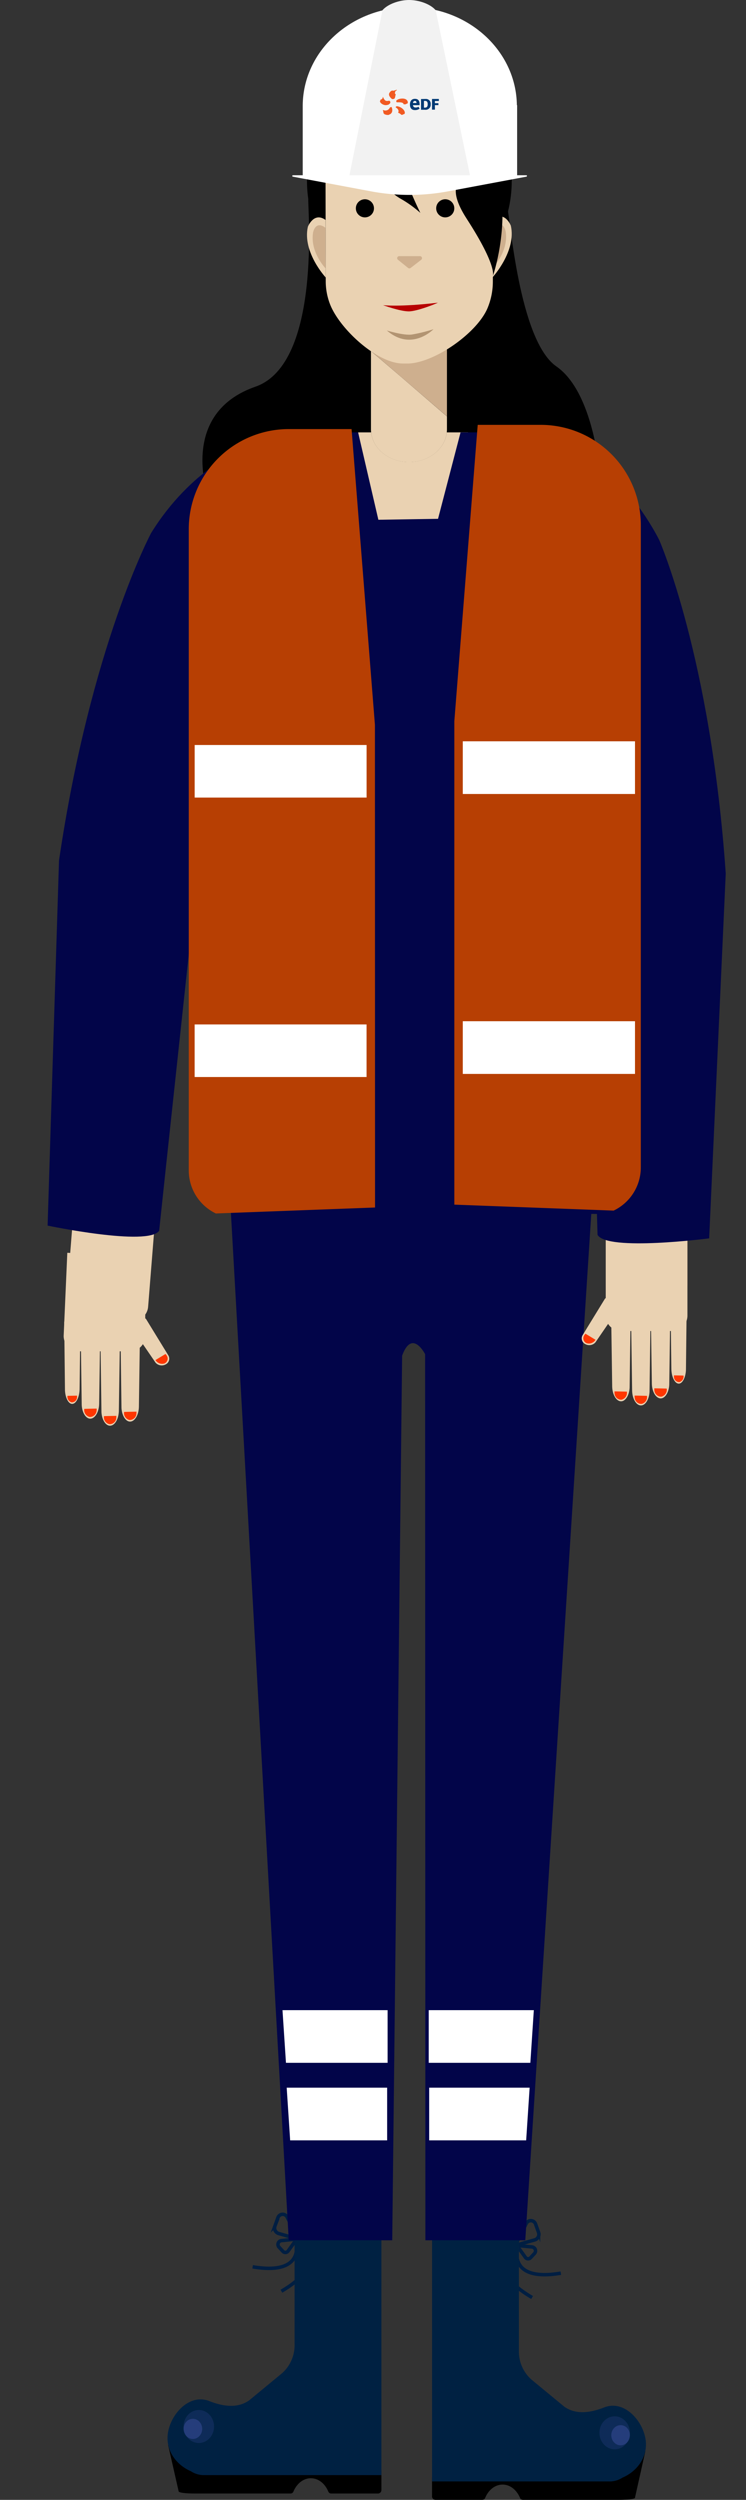 <svg id="Layer_1" data-name="Layer 1" xmlns="http://www.w3.org/2000/svg" viewBox="0 0 257.79 863.03"><rect x="0" y="0" width="257.79" height="863.03" fill="#333333" stroke="none"/><defs><style>.cls-1{fill:none;stroke:#001e42;stroke-miterlimit:10;stroke-width:1.2px;}.cls-2{fill:#002142;}.cls-3,.cls-4{fill:#4a59af;}.cls-3{opacity:0.2;}.cls-10,.cls-4{opacity:0.4;}.cls-5{fill:#894f38;}.cls-6{fill:#ead2b2;}.cls-7{fill:#020549;}.cls-8{fill:#ceaf8e;}.cls-9{fill:#b70000;}.cls-10{fill:#603813;}.cls-11{fill:#ff3600;}.cls-12{fill:#b73f03;}.cls-13{fill:#fff;}.cls-14{fill:#f2f2f2;}.cls-15{fill:#f15a22;fill-rule:evenodd;}.cls-16{fill:#003974;}</style></defs><title>Artboard 11 copy</title><g id="e"><path d="M106.54,68.78c-.28,2.72,4.72,56.72-18.28,64.72s-17.66,30.06-18,31c-7,19.12,136.66-.05,137-1,0,0-2-28-15-37s-16-52-17-55-68.15-1.61-68.15-1.61Z"/><path d="M223,846.29l-73.7,8.76v6.64a1.22,1.22,0,0,0,1.06,1.34h16.4a1.08,1.08,0,0,0,.92-.74c1.14-2.69,3.39-4.53,6-4.53s4.83,1.84,6,4.53a1.06,1.06,0,0,0,.92.74h33.18c.55,0,4.87,0,5.62-.64Z"/><path class="cls-1" d="M178.06,775.19l3.79-7.54a1.74,1.74,0,0,1,3.24.21l1,2.79a2,2,0,0,1-1.21,2.6Z"/><path class="cls-1" d="M178.58,775.19l5.37.54a1.35,1.35,0,0,1,.75,2.24l-1.34,1.45a1.15,1.15,0,0,1-1.82-.12Z"/><path class="cls-1" d="M178.94,775.63s-4,12.33,14.87,9.14"/><path class="cls-1" d="M177.11,776.17s-10.08,7.21,6.76,17"/><path class="cls-2" d="M223.22,843.9c0-7-7-15.74-14.47-12.77-7.74,3.06-11.7,1.13-13.72-.24l-11.45-9.44a12.94,12.94,0,0,1-4.27-10V771.94c0-2.93-1.87-5.3-4.17-5.3H153.49c-2.31,0-4.18,2.37-4.18,5.3v84.73H211a8.26,8.26,0,0,0,4.11-1.31C219.91,853.28,223.22,848.94,223.22,843.9Z"/><ellipse class="cls-3" cx="212.41" cy="839.89" rx="5.27" ry="5.7"/><ellipse class="cls-4" cx="214.46" cy="840.72" rx="3.22" ry="3.48"/><path d="M58.1,844.1l73.7,8.76v6.64a1.22,1.22,0,0,1-1.06,1.34h-16.4a1.08,1.08,0,0,1-.92-.74c-1.14-2.69-3.39-4.53-6-4.53s-4.83,1.84-6,4.53a1.06,1.06,0,0,1-.92.74H67.38c-.55,0-4.87,0-5.62-.64Z"/><path class="cls-1" d="M103.05,773l-3.79-7.54a1.74,1.74,0,0,0-3.24.21l-1,2.79a2,2,0,0,0,1.21,2.6Z"/><path class="cls-1" d="M102.53,773l-5.37.54a1.35,1.35,0,0,0-.75,2.24l1.34,1.45a1.15,1.15,0,0,0,1.82-.12Z"/><path class="cls-1" d="M102.17,773.44s4,12.33-14.87,9.14"/><path class="cls-1" d="M104,774s10.09,7.2-6.76,17"/><path class="cls-2" d="M57.89,841.71c0-7.05,7-15.74,14.47-12.77,7.74,3.06,11.7,1.14,13.72-.24l11.45-9.44a12.94,12.94,0,0,0,4.27-10V769.75c0-2.93,1.87-5.3,4.17-5.3h21.65c2.31,0,4.18,2.37,4.18,5.3v84.74H70.11A8.21,8.21,0,0,1,66,853.17C61.2,851.09,57.89,846.75,57.89,841.71Z"/><ellipse class="cls-3" cx="68.7" cy="837.71" rx="5.27" ry="5.7"/><ellipse class="cls-4" cx="66.65" cy="838.53" rx="3.22" ry="3.48"/><polygon class="cls-5" points="109.33 720.73 131.57 727.77 129.26 764.59 110.41 764.59 109.33 720.73"/><path class="cls-6" d="M27.94,424.14H45.57a5.3,5.3,0,0,1,5.3,5.3v27.29a0,0,0,0,1,0,0H22.64a0,0,0,0,1,0,0V429.44A5.3,5.3,0,0,1,27.94,424.14Z" transform="matrix(-1, -0.08, 0.08, -1, 39.47, 882.39)"/><polygon class="cls-5" points="154.28 720.73 176.52 727.77 174.21 764.59 155.35 764.59 154.28 720.73"/><path class="cls-7" d="M78.07,388.12H206.32l-24.8,385.3H147l-.1-305.91s-4.5-8.89-7.94.51l-3.42,305.4H99.78Z"/><polygon class="cls-8" points="128.19 119.24 128.19 121.17 138.7 130.2 154.45 143.74 154.45 133.33 154.45 119.24 128.19 119.24"/><path class="cls-6" d="M154.39,149.27c-.61,5.74-6.23,10.24-13.07,10.24s-12.45-4.5-13.06-10.24h-4.52l.83,31.59a28.14,28.14,0,0,0,38.9-5.25l-1.75-26.34Z"/><path class="cls-6" d="M138.7,130.2l-10.51-9v27.05a9.1,9.1,0,0,0,.07,1.05c.61,5.74,6.22,10.24,13.06,10.24s12.46-4.5,13.07-10.24a9.11,9.11,0,0,0,.06-1.05v-4.48Z"/><path class="cls-7" d="M130.75,179.44l-7-30.17H98.41A30.7,30.7,0,0,0,67.71,180V405.6a14.45,14.45,0,0,0,8.09,13l132.64.5a16.42,16.42,0,0,0,9.34-14.81V183.7a34.44,34.44,0,0,0-34.44-34.43H159.15l-7.78,29.84Z"/><ellipse cx="141.46" cy="62.46" rx="35.38" ry="39.33"/><path class="cls-6" d="M170.25,95.69s8.26-9,6.28-17.77c0,0-2.05-5.27-6.09-2.34Z"/><path class="cls-6" d="M141.26,125.5h-2c-9,0-21.92-12-25.2-20.43a22,22,0,0,1-1.5-8l-.08-43.72a15,15,0,0,1,15-15h28a15,15,0,0,1,15,15l-.17,44a23.67,23.67,0,0,1-1.88,9.13C164.76,115,150.41,125.07,141.26,125.5Z"/><path class="cls-8" d="M137.53,89.69l3.5,2.82a.71.71,0,0,0,.87,0l3.65-2.82a.7.7,0,0,0-.43-1.26H138A.7.7,0,0,0,137.53,89.69Z"/><path class="cls-8" d="M170.44,92.26s5.37-5.55,4.31-12.31c0,0-.73-4.36-4.31-1.66Z"/><path class="cls-6" d="M112.57,95.82s-8.15-8.75-6.18-17.54c0,0,2.06-5.27,6.09-2.35Z"/><path class="cls-8" d="M112.48,92.62s-5.37-5.55-4.3-12.31c0,0,.73-4.36,4.3-1.66Z"/><path class="cls-9" d="M132.35,105.35s5.7.71,18.91-.85c.32,0-7,3-10,3S132.35,105.35,132.35,105.35Z"/><path class="cls-10" d="M149.8,113.65s-7.54,7.85-16.13.44c0,0,5.65,1.76,8.59,1.41A53.1,53.1,0,0,0,149.8,113.65Z"/><circle cx="153.86" cy="71.92" r="3.13"/><circle cx="126.1" cy="71.92" r="3.13"/><path d="M150.72,60c3-2.27,6.72-1.61,9.29,1,.83.84,2-.62,1.13-1.45a8.67,8.67,0,0,0-11.52-1,.92.92,0,0,0,1.1,1.47Z"/><path d="M132.55,61.12a8.68,8.68,0,0,0-10.85-4c-1.1.4-.7,2.2.42,1.8,3.41-1.23,7-.25,8.8,3.08a.92.92,0,0,0,1.63-.86Z"/><path class="cls-7" d="M20.39,297.09C31.32,223,52.23,184,52.23,184,66.08,161.69,84,154.94,84,154.94L57.24,403.81,55,424.9c-3.82,5.48-38.55-1.78-38.55-1.78Z"/><rect class="cls-5" x="209.32" y="265.54" width="28.23" height="178.25"/><path class="cls-5" d="M232.28,465.17l-.55.44A3.42,3.42,0,0,0,232.28,465.17Z"/><path class="cls-6" d="M209.32,426.92h28.23a0,0,0,0,1,0,0v27.29a5.3,5.3,0,0,1-5.3,5.3H214.62a5.3,5.3,0,0,1-5.3-5.3V426.92A0,0,0,0,1,209.32,426.92Z"/><path class="cls-6" d="M210.67,447.4c1.63-.31,3-.85,5.41,1h0v.07l3.61,6.6-4.87.92-2.52-2.1-6.54,9.54h0a2.84,2.84,0,0,1-3.49.61,2.2,2.2,0,0,1-1-3h0l7.82-12.75,1.54-.89"/><path class="cls-11" d="M205.79,462.54a2.69,2.69,0,0,1-3.16,1.15,1.84,1.84,0,0,1-.67-2.8,3.09,3.09,0,0,1,.36-.45Z"/><path class="cls-6" d="M211.55,478.78c.09,2.69,1.37,4.89,2.95,5s2.91-2,3.07-4.64l.32-23.73h-6.67Z"/><path class="cls-6" d="M218.44,480.2c.09,2.69,1.36,4.9,2.94,5s2.91-2,3.07-4.64l.32-23.73h-6.66Z"/><path class="cls-6" d="M225.26,477.77c.08,2.69,1.36,4.89,2.94,5s2.91-2,3.07-4.63l.32-23.73h-6.67Z"/><path class="cls-6" d="M232,472.67c.07,2.69,1.14,4.89,2.46,5s2.44-2,2.58-4.64l.26-23.73h-5.59Z"/><path class="cls-11" d="M216.62,480.44a2.43,2.43,0,0,1-1.86,2.79,2.32,2.32,0,0,1-2.4-2.27,3.11,3.11,0,0,1,0-.61Z"/><path class="cls-11" d="M223.57,481.89a2.43,2.43,0,0,1-1.86,2.79,2.31,2.31,0,0,1-2.4-2.27,2.49,2.49,0,0,1,0-.61Z"/><path class="cls-11" d="M230.39,479.38a2.44,2.44,0,0,1-1.86,2.8,2.33,2.33,0,0,1-2.41-2.28,3.11,3.11,0,0,1,0-.61Z"/><path class="cls-11" d="M236.2,474.89a2,2,0,0,1-1.44,2.26,1.82,1.82,0,0,1-1.86-1.84,2,2,0,0,1,0-.49Z"/><path class="cls-5" d="M27.24,472.17l.54.44A3.34,3.34,0,0,1,27.24,472.17Z"/><path class="cls-6" d="M27.27,466.52H44.89a5.3,5.3,0,0,0,5.3-5.3v-27.3L23.26,432.5,22,461.22A5.3,5.3,0,0,0,27.27,466.52Z"/><path class="cls-6" d="M48.84,454.4c-1.63-.31-3-.85-5.41,1h0v.07l-3.61,6.6,4.88.92,2.51-2.1,6.54,9.54h0a2.84,2.84,0,0,0,3.49.61,2.2,2.2,0,0,0,1-3h0l-7.82-12.75-1.54-.89"/><path class="cls-11" d="M53.72,469.54a2.69,2.69,0,0,0,3.16,1.15,1.84,1.84,0,0,0,.67-2.8,3.09,3.09,0,0,0-.36-.45Z"/><path class="cls-6" d="M48,485.78c-.09,2.69-1.37,4.89-2.94,5s-2.92-2-3.08-4.64l-.31-23.73h6.66Z"/><path class="cls-6" d="M41.07,487.2c-.09,2.69-1.36,4.9-2.94,5s-2.91-2-3.07-4.64l-.32-23.73h6.67Z"/><path class="cls-6" d="M34.26,484.77c-.09,2.69-1.37,4.89-2.95,5s-2.91-2-3.07-4.63l-.32-23.73h6.67Z"/><path class="cls-6" d="M27.5,479.67c-.08,2.69-1.15,4.89-2.47,5s-2.44-2-2.58-4.64l-.26-23.73h5.59Z"/><path class="cls-11" d="M42.89,487.44a2.43,2.43,0,0,0,1.86,2.79,2.32,2.32,0,0,0,2.4-2.27,3.11,3.11,0,0,0,0-.61Z"/><path class="cls-11" d="M35.94,488.89a2.43,2.43,0,0,0,1.86,2.79,2.31,2.31,0,0,0,2.4-2.27,2.49,2.49,0,0,0,0-.61Z"/><path class="cls-11" d="M29.13,486.38a2.43,2.43,0,0,0,1.86,2.8,2.33,2.33,0,0,0,2.4-2.28,3.11,3.11,0,0,0,0-.61Z"/><path class="cls-11" d="M23.32,481.89a2,2,0,0,0,1.44,2.26,1.83,1.83,0,0,0,1.86-1.84,2.66,2.66,0,0,0,0-.49Z"/><path class="cls-7" d="M250.79,301.56c-5.18-74.74-23-115.17-23-115.17-12.09-23.34-29.38-31.45-29.38-31.45l7.45,250.18.63,21.21c3.39,5.76,38.57,1.19,38.57,1.19Z"/><path class="cls-12" d="M157,415.88l55.05,2.06a16.51,16.51,0,0,0,9.39-14.9V181.29a34.62,34.62,0,0,0-34.62-34.62H165.08L157,249Z"/><rect class="cls-13" x="159.92" y="255.92" width="59.51" height="18.19"/><path d="M133.26,62.5c1,1,0,3,5,6a39.57,39.57,0,0,1,7,5s-2-4-4-9Z"/><path d="M159.26,62.5s-5.07,2.08,2,13c11,17,9,20,9,20s6-17,2-34Z"/><rect class="cls-13" x="159.92" y="352.56" width="59.51" height="18.19"/><polygon class="cls-13" points="181.82 738.92 148.31 738.92 148.31 720.73 183.02 720.73 181.82 738.92"/><polygon class="cls-13" points="183.27 712.15 148.15 712.15 148.15 693.97 184.47 693.97 183.27 712.15"/><polygon class="cls-13" points="100.27 738.92 133.78 738.92 133.78 720.73 99.07 720.73 100.27 738.92"/><polygon class="cls-13" points="98.82 712.15 133.94 712.15 133.94 693.97 97.62 693.97 98.82 712.15"/><path class="cls-12" d="M129.6,416.87l-55,2.06a16.47,16.47,0,0,1-9.37-14.87V182.69a34.56,34.56,0,0,1,34.56-34.56h21.7l8.07,102.11Z"/><rect class="cls-13" x="67.28" y="257.2" width="59.41" height="18.15" transform="translate(193.96 532.55) rotate(-180)"/><rect class="cls-13" x="67.27" y="353.66" width="59.41" height="18.15" transform="translate(193.94 725.48) rotate(-180)"/><path class="cls-13" d="M178.61,36.3c-.23-18.72-16.71-33.84-37-33.84s-36.79,15.12-37,33.84h0V61.06h74.09V36.3Z"/><path class="cls-14" d="M150.56,3.53h0C148.76,1.4,144.79,0,141.38,0S134,1.4,132.16,3.53h0L120.65,61.06h41.87Z"/><path class="cls-13" d="M101.27,60.5H181.9a.25.25,0,0,1,0,.49l-27.07,5.07a72.58,72.58,0,0,1-26.61,0L101.22,61A.25.25,0,0,1,101.27,60.5Z"/><path class="cls-15" d="M136.48,32.35c0-.27,0-.67.21-.85.06-.29.52-.23.44-.41s-.25-.06-.34,0a8.55,8.55,0,0,1-.93.24l-.3-.08a1.42,1.42,0,0,0-.84.61c-.18.21-.43.71-.23,1l0,.2.45.65c.15.11.17.19.34.3l.1.15a.84.84,0,0,0,.6,0c.64.06.57-1.24.78-1.51A.57.57,0,0,0,136.48,32.35Zm-2.76,3.9a2.7,2.7,0,0,0,.49-.12c.19-.09.86-.56.64-.94-.06-.79-1-.12-1.43-.4-.42,0-.89-.84-1-1.18a.57.57,0,0,0-.1-.19s0,0,0,0-.1.26-.12.61H132a.36.36,0,0,1-.08.25.43.43,0,0,1,0,.07c-.1,0-.05,0-.09-.07-.38,0-.36.4-.53.62C131.26,35.63,132.68,36.52,133.72,36.25Zm4.71-2.18a2.79,2.79,0,0,0-1.23.45,1.13,1.13,0,0,0-.25.24.43.43,0,0,0,0,.27.44.44,0,0,0,.16.29c.76,0,2.08-.1,2.34.54,0,.09,0,.14,0,.16.26-.06.07,0,.44,0a1.59,1.59,0,0,0,.44-.07.17.17,0,0,0,.1-.07.2.2,0,0,1,0-.09s.13,0,.18,0c.35-.05.17-.22.33-.4C140.82,34.17,139.6,33.89,138.43,34.07Zm-1.36,2.6c-.17.13-.25.1-.35.31,0,0,0,0,0,0,.1.21.34.29.52.44s.2.31.27.33.14.36.19.36,0,.24,0,.31c0,.31,0,.34-.1.4s0,.07,0,.1.14.1.2.09a2.94,2.94,0,0,1,.92.65c.5,0,.46-.11.81-.26.09,0,.17,0,.23-.06s.07-.2.13-.27C140,37.88,138.31,36.71,137.07,36.67Zm-2,.28c-.07.07-.26.1-.32.18a3.32,3.32,0,0,1-.41.56,1.69,1.69,0,0,1-2,.25s0,0,0,.14.23.78.16.92.09.1.18.19.08.21.14.25l.23,0a.65.65,0,0,1,0,.13l.3,0s.22.1.27.11l.32,0a.85.85,0,0,0,.68-.18c.12-.08.24-.07.35-.16a2.64,2.64,0,0,0,.45-.55,2.26,2.26,0,0,0-.06-1.71C135.39,36.93,135.29,36.93,135.11,37Z"/><path class="cls-16" d="M147.1,34.16A1.64,1.64,0,0,1,148.83,36a1.74,1.74,0,0,1-2,1.89h-1.34v-3.7Zm-.3,3c.57,0,1-.19,1-1.19s-.46-1.14-1-1.14h-.3v2.33Z"/><path class="cls-16" d="M150.29,37.3c0,.27,0,.56,0,.56h-1s0-.29,0-.56V34.72c0-.27,0-.56,0-.56h2.36v.71h-1.37v.75h1.22v.68h-1.22Z"/><path class="cls-16" d="M143.54,37.11a.78.78,0,0,1-.82-.8v0l1.16,0H145V36c0-1.27-.53-1.88-1.64-1.88-.51,0-1.69.19-1.69,2,0,1.18.6,1.88,1.64,1.88a2.65,2.65,0,0,0,1.68-.47c0-.06-.34-.61-.38-.67A1.72,1.72,0,0,1,143.54,37.11Zm-.82-1.55a.66.66,0,0,1,.63-.72c.55,0,.58.47.58.72v0h-1.22Z"/></g></svg>